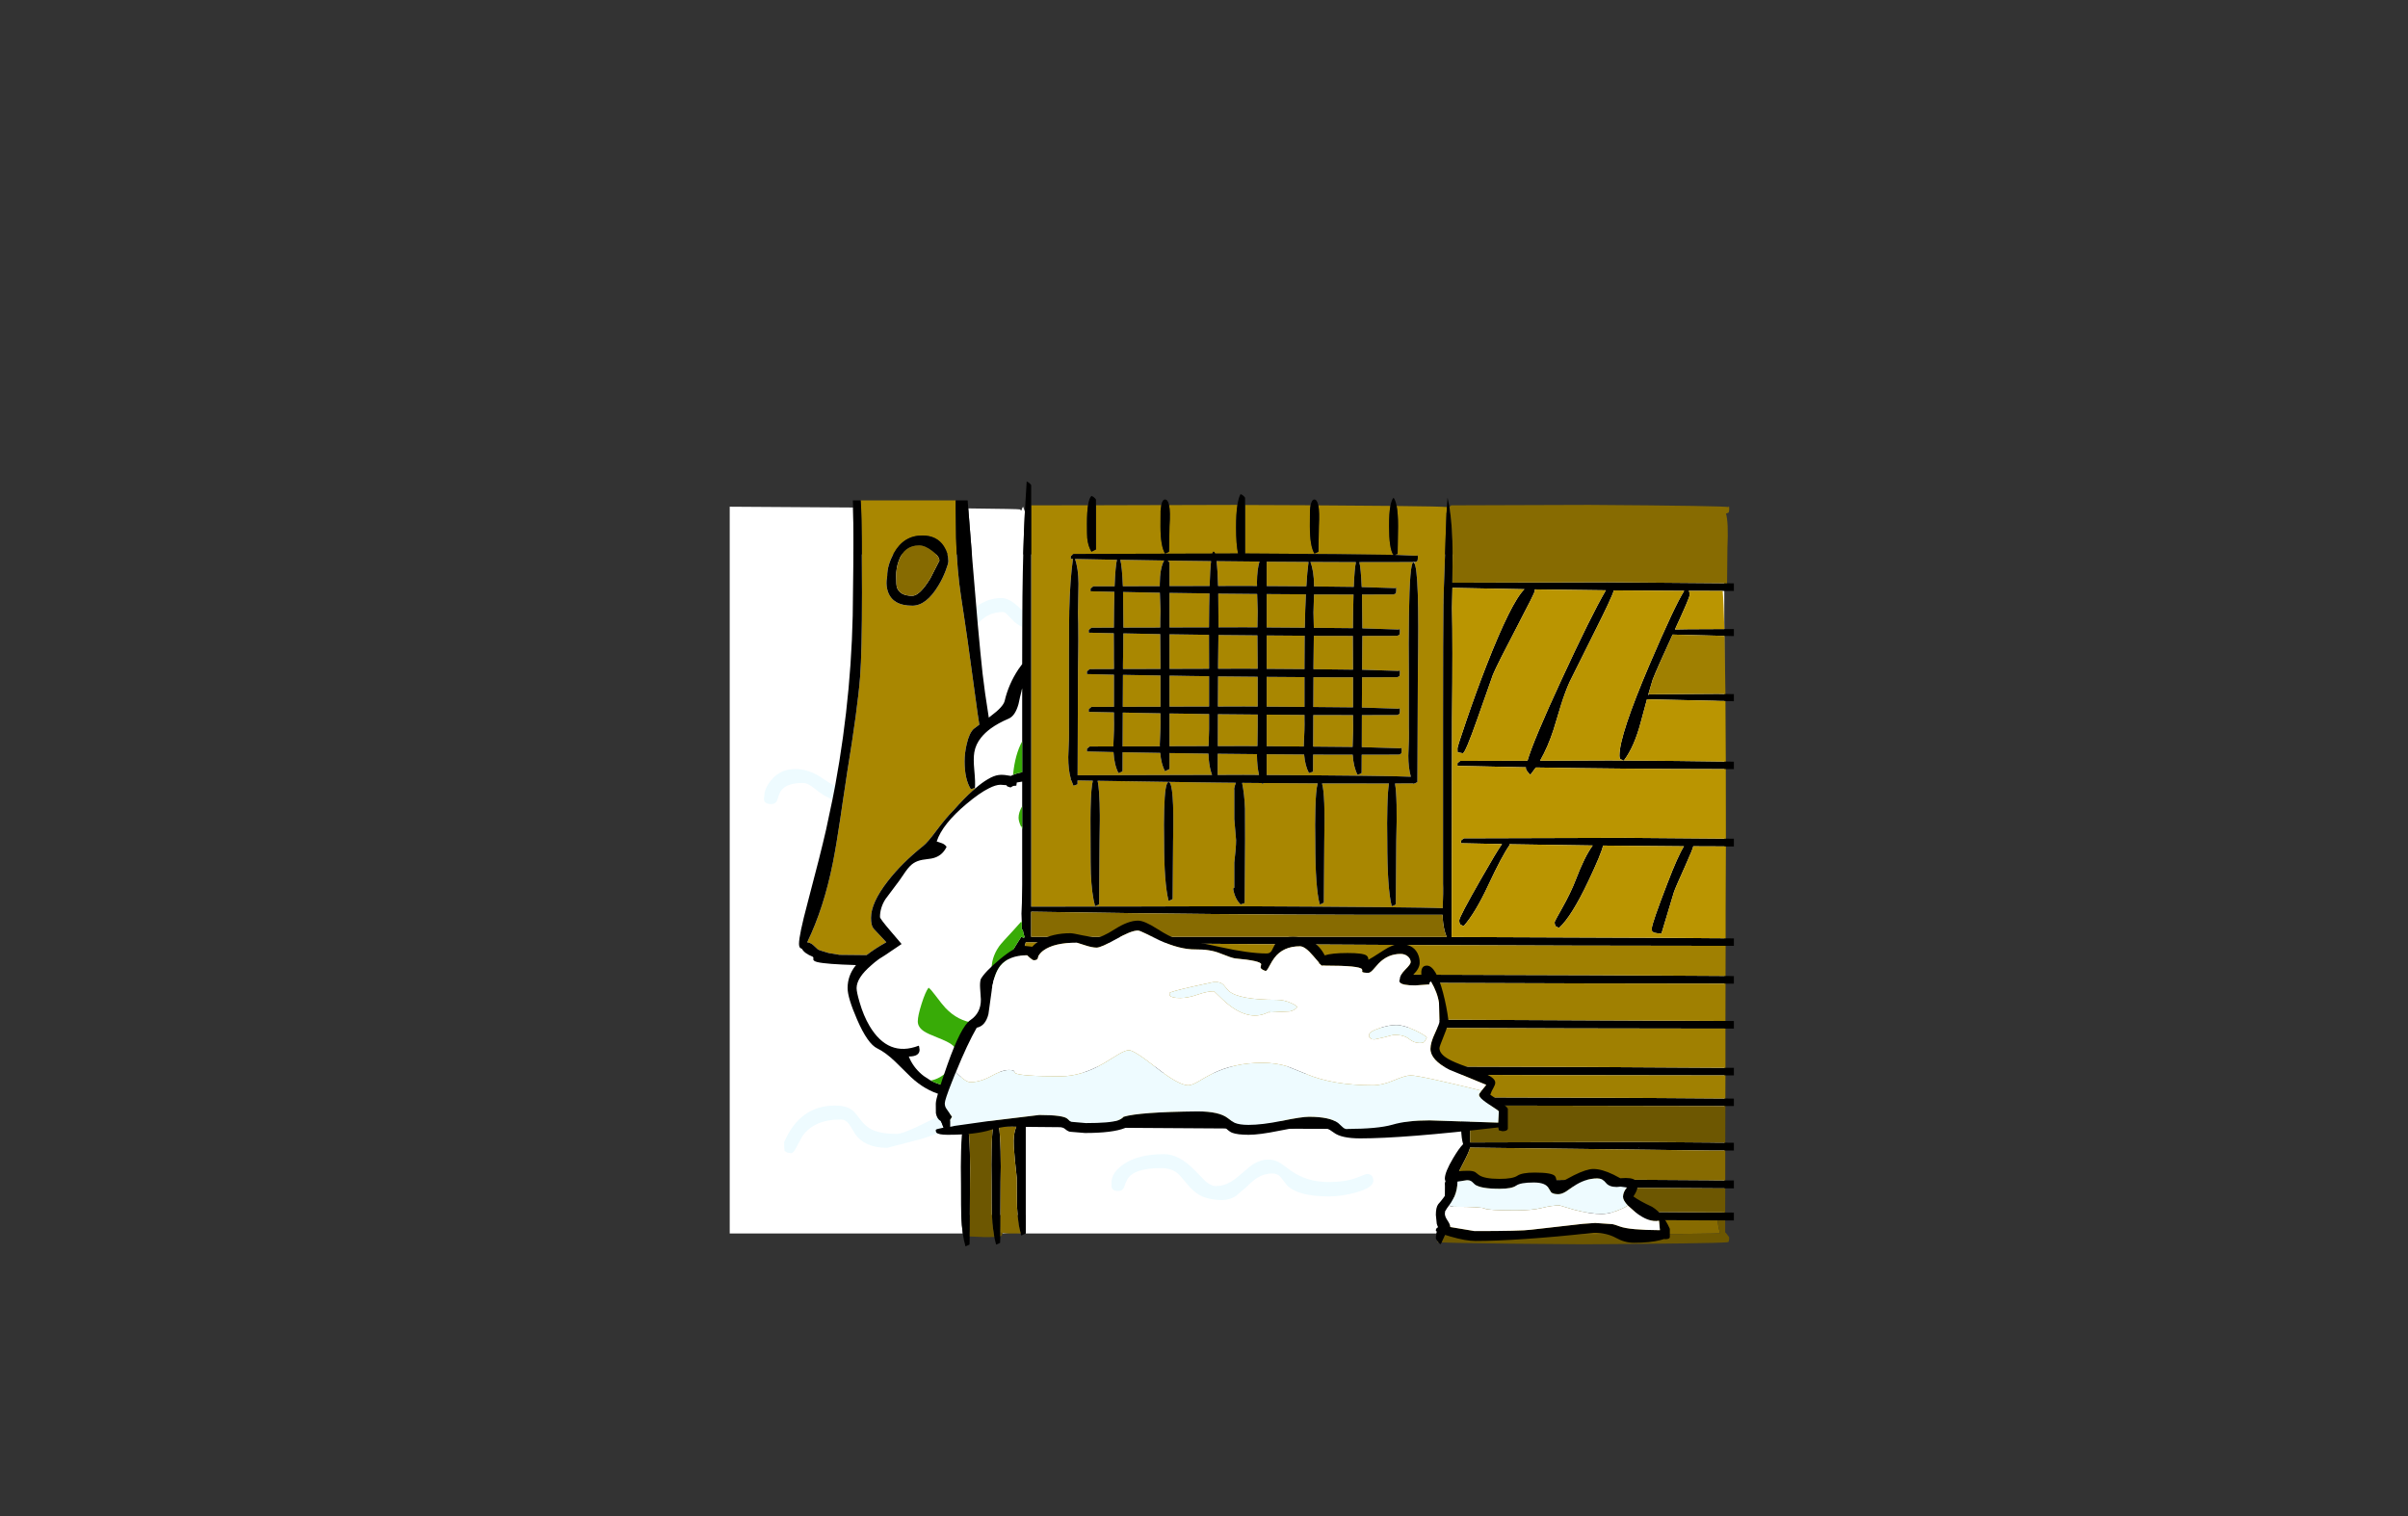 <?xml version="1.0" encoding="UTF-8" standalone="no"?>
<svg xmlns:xlink="http://www.w3.org/1999/xlink" height="842.55px" width="1337.95px" xmlns="http://www.w3.org/2000/svg">
  <rect width="100%" height="100%" fill="#333333" stroke="none"/>
  <g transform="matrix(1, 0, 0, 1, 407.45, 285.05)">
    <use height="4.5" transform="matrix(5.487, 0.0, 0.0, 81.567, 3.288, 23.017)" width="99.75" xlink:href="#shape0"/>
    <use height="425.0" transform="matrix(1.0, 0.0, 0.0, 1.0, -2.0, -17.5)" width="557.95" xlink:href="#shape1"/>
  </g>
  <defs>
    <g id="shape0" transform="matrix(1, 0, 0, 1, 49.85, -2.5)">
      <path d="M49.9 7.0 L-49.85 7.0 -49.85 2.5 49.9 2.5 49.9 7.0" fill="#ffffff" fill-rule="evenodd" stroke="none"/>
    </g>
    <g id="shape1" transform="matrix(1, 0, 0, 1, 2.0, 17.5)">
      <path d="M66.55 -3.05 Q66.95 12.7 66.5 43.6 66.5 97.6 56.6 151.45 L55.65 151.1 Q53.4 150.15 49.65 147.5 42.15 142.25 34.5 142.25 26.05 142.25 21.0 148.5 17.25 153.15 17.25 157.1 16.0 161.75 21.0 161.75 23.35 161.75 24.25 159.9 L25.65 155.9 Q28.0 150.0 38.75 150.0 40.75 150.0 43.25 151.7 L48.15 155.4 Q51.45 157.8 55.1 159.15 L51.5 176.15 Q48.5 189.35 41.2 216.9 36.5 234.55 36.5 239.35 36.5 241.05 37.2 241.7 L38.15 242.2 Q39.5 244.7 44.0 246.5 44.65 246.75 44.45 247.9 44.3 248.95 46.75 249.55 51.45 250.7 68.2 251.2 L67.8 251.65 Q63.5 257.15 63.5 264.0 63.5 269.3 68.75 281.4 74.65 295.0 80.0 297.5 84.55 299.7 89.8 304.7 L98.9 313.65 Q106.6 320.75 115.4 323.2 114.5 325.6 114.5 326.35 114.5 327.45 114.8 328.1 114.5 328.75 114.5 329.5 114.5 331.95 115.0 334.9 111.6 336.35 106.05 339.15 94.35 345.0 90.75 345.0 81.85 345.0 76.85 342.55 73.45 340.85 70.65 337.15 67.45 332.8 65.95 331.7 62.6 329.25 56.5 329.25 37.0 329.25 28.25 349.6 28.25 353.0 28.5 354.5 L29.95 355.4 32.0 355.75 Q33.4 355.75 34.85 352.8 L38.3 346.4 Q44.75 337.0 59.75 337.0 62.35 337.0 64.2 339.45 65.3 340.95 67.6 344.9 73.0 352.75 85.5 352.75 L104.75 347.75 Q112.85 345.2 117.5 342.9 L118.0 343.5 Q119.0 343.25 120.25 342.5 L120.35 341.3 121.4 340.6 127.75 340.65 Q126.8 344.35 126.55 354.5 126.3 362.7 126.5 372.85 126.5 386.8 126.65 390.55 126.9 396.0 127.5 400.35 L-2.0 400.35 -2.0 -3.5 66.55 -3.05 M159.65 400.25 L159.65 400.35 157.1 400.35 159.65 400.25 M162.35 400.35 L162.5 400.25 162.5 341.1 Q285.7 342.45 404.4 342.25 404.55 347.65 405.5 350.7 403.2 353.0 399.95 358.5 395.35 366.25 395.35 369.85 395.35 370.55 395.7 371.35 L395.6 371.8 395.35 372.0 395.35 373.5 395.4 373.5 395.35 380.25 Q395.35 385.0 395.95 388.0 393.65 390.05 391.9 395.8 L390.7 400.35 162.35 400.35 M162.0 -0.8 Q160.95 19.8 160.65 45.95 L160.6 54.2 158.95 52.65 Q153.45 47.25 149.0 47.25 141.4 47.25 135.0 52.1 133.0 29.3 130.55 -2.55 158.85 -2.25 159.25 -2.0 L160.05 -1.3 160.15 -1.7 Q160.5 -2.85 161.0 -3.5 L162.0 -0.8 M160.55 63.3 L160.5 83.9 160.5 83.95 159.3 85.6 158.4 86.85 Q152.9 95.15 150.75 104.5 149.85 107.8 143.1 112.8 L141.95 113.7 Q139.55 98.6 138.5 89.25 137.3 78.35 135.8 61.6 141.35 55.0 149.75 55.0 150.95 55.0 152.5 56.7 L156.05 60.4 Q158.0 62.15 160.55 63.3 M134.25 152.75 Q134.55 149.8 133.9 142.9 133.3 136.5 133.9 133.0 134.65 128.5 137.75 124.7 139.85 122.1 142.95 119.8 147.05 116.8 153.0 114.25 156.6 112.75 158.45 106.2 159.35 101.9 160.2 98.65 L160.5 98.75 160.25 98.35 160.5 97.4 160.5 98.75 160.5 110.5 160.5 126.85 Q156.55 134.15 155.45 145.2 L155.45 145.5 154.25 146.1 151.0 145.6 150.5 145.55 149.45 145.5 149.35 145.5 149.15 145.5 148.9 145.5 148.6 145.5 148.5 145.5 147.35 145.6 Q144.7 145.95 141.3 148.0 138.2 149.8 134.5 153.0 L134.25 152.75 M346.0 369.5 Q339.85 371.75 330.85 371.75 318.65 371.75 309.9 365.5 L303.95 361.2 Q300.7 359.25 297.35 359.25 293.25 359.25 289.35 361.55 287.1 362.9 282.9 366.65 278.75 370.3 276.3 371.7 272.35 374.0 268.1 374.0 265.45 374.0 262.3 371.25 L256.3 365.15 Q247.65 356.25 239.35 356.25 224.85 356.25 216.65 362.0 210.1 366.6 210.1 372.1 L210.15 374.6 Q210.8 376.75 213.85 376.75 216.2 376.75 217.1 374.75 217.95 371.95 218.85 370.4 222.35 364.0 237.85 364.0 243.1 364.0 246.65 366.75 248.15 367.95 252.2 372.9 255.65 377.1 259.05 379.0 264.1 381.75 271.85 381.75 275.8 381.75 279.35 379.45 L285.2 374.4 Q288.9 370.75 291.3 369.3 295.15 367.0 299.6 367.0 302.35 367.0 304.1 369.0 L307.5 373.4 Q313.55 379.75 330.85 379.75 338.15 379.75 346.15 377.5 355.6 374.8 355.6 371.1 355.6 367.25 351.85 367.25 L346.0 369.5 M109.65 315.35 L105.9 312.9 104.7 311.95 Q99.75 307.7 97.5 302.0 103.5 302.0 103.5 298.25 L103.25 296.45 103.0 296.0 Q86.1 302.5 75.7 285.05 72.3 279.3 70.15 271.8 68.5 266.2 68.5 264.0 68.5 258.35 76.55 251.4 78.5 249.6 81.0 247.8 L84.25 245.75 93.5 239.5 87.5 232.45 Q81.5 225.45 81.5 224.5 81.5 219.35 84.5 214.6 L92.25 204.25 95.75 199.15 Q98.15 195.8 100.25 194.5 102.2 193.25 105.1 192.7 L110.05 192.0 Q115.9 190.95 118.5 185.5 117.65 184.2 116.05 183.55 L113.0 182.5 Q116.2 172.85 129.55 161.65 136.85 155.5 142.05 152.95 145.75 151.05 148.35 151.0 L148.5 151.0 151.75 151.25 152.2 151.9 154.0 152.5 155.55 151.65 157.25 151.5 157.5 149.75 160.5 149.25 160.5 162.9 Q158.5 166.35 158.5 169.35 158.5 171.25 159.85 174.25 L160.5 175.65 160.5 174.1 160.5 206.5 160.35 216.6 160.1 222.6 Q160.1 224.7 160.25 226.65 L159.85 227.15 157.0 230.35 156.1 231.35 Q148.95 239.0 147.7 240.75 L146.45 242.7 Q144.65 245.85 143.95 249.15 143.5 251.2 143.5 253.35 143.5 255.55 145.9 260.0 140.45 270.2 133.95 283.35 124.8 282.3 117.9 275.05 115.95 272.95 112.55 268.4 109.85 264.75 108.5 263.75 106.75 265.95 104.6 272.75 102.5 279.4 102.5 282.5 102.5 285.7 105.95 288.0 107.95 289.35 113.5 291.5 118.95 293.65 121.05 295.15 124.5 297.6 124.5 301.0 124.5 303.0 123.2 305.3 121.9 307.55 119.3 310.05 114.6 314.55 109.65 315.35 M153.65 400.35 L149.5 400.35 149.5 400.05 153.65 400.35" fill="#ffffff" fill-rule="evenodd" stroke="none"/>
      <path d="M56.6 151.45 L55.1 159.15 Q51.45 157.8 48.15 155.4 L43.25 151.7 Q40.75 150.0 38.75 150.0 28.0 150.0 25.65 155.9 L24.25 159.9 Q23.35 161.75 21.0 161.75 16.0 161.75 17.25 157.1 17.25 153.15 21.0 148.5 26.05 142.25 34.5 142.25 42.15 142.25 49.65 147.5 53.4 150.15 55.65 151.1 L56.6 151.45 M115.0 334.9 L115.4 337.0 Q116.3 341.15 117.5 342.9 112.85 345.2 104.75 347.75 L85.5 352.75 Q73.0 352.75 67.6 344.9 65.3 340.95 64.2 339.45 62.35 337.0 59.75 337.0 44.75 337.0 38.3 346.4 L34.85 352.8 Q33.4 355.75 32.0 355.75 L29.95 355.4 28.5 354.5 Q28.25 353.0 28.25 349.6 37.0 329.25 56.5 329.25 62.6 329.25 65.95 331.7 67.45 332.8 70.65 337.15 73.45 340.85 76.85 342.55 81.85 345.0 90.75 345.0 94.35 345.0 106.05 339.15 111.6 336.35 115.0 334.9 M120.35 341.3 L120.4 340.55 121.4 340.6 120.35 341.3 M160.6 54.2 L160.55 63.3 Q158.0 62.15 156.05 60.4 L152.5 56.7 Q150.95 55.0 149.75 55.0 141.35 55.0 135.8 61.6 L135.0 52.1 Q141.4 47.25 149.0 47.25 153.45 47.25 158.95 52.65 L160.6 54.2 M346.0 369.5 L351.85 367.25 Q355.6 367.25 355.6 371.1 355.6 374.8 346.15 377.5 338.15 379.75 330.85 379.75 313.55 379.75 307.5 373.4 L304.1 369.0 Q302.35 367.0 299.6 367.0 295.15 367.0 291.3 369.3 288.9 370.75 285.2 374.4 L279.35 379.45 Q275.8 381.75 271.85 381.75 264.1 381.75 259.05 379.0 255.65 377.1 252.2 372.9 248.15 367.95 246.65 366.75 243.1 364.0 237.85 364.0 222.35 364.0 218.85 370.4 217.95 371.95 217.1 374.75 216.2 376.75 213.85 376.75 210.8 376.75 210.15 374.6 L210.1 372.1 Q210.1 366.6 216.65 362.0 224.85 356.25 239.35 356.25 247.65 356.25 256.3 365.15 L262.3 371.25 Q265.45 374.0 268.1 374.0 272.35 374.0 276.3 371.7 278.75 370.3 282.9 366.65 287.1 362.9 289.35 361.55 293.25 359.25 297.35 359.25 300.7 359.25 303.95 361.2 L309.9 365.5 Q318.65 371.75 330.85 371.75 339.85 371.75 346.0 369.5" fill="#eefbff" fill-rule="evenodd" stroke="none"/>
      <path d="M396.5 -3.3 L396.3 0.05 395.85 0.25 396.25 0.3 396.15 2.8 394.65 45.8 394.65 46.65 394.65 47.05 394.6 47.85 394.6 48.7 394.6 49.15 394.6 50.0 394.55 50.9 394.55 51.35 394.55 51.8 Q394.35 65.7 394.35 113.75 L394.35 206.0 Q394.55 210.5 394.15 219.6 381.8 218.95 279.85 218.5 L224.3 218.65 218.3 218.65 165.65 218.75 165.5 218.75 165.5 -4.25 197.1 -4.3 Q196.5 -0.5 196.5 6.0 196.5 12.25 196.65 13.9 197.1 18.4 199.0 21.5 L201.5 20.25 201.5 -4.3 237.8 -4.4 237.4 -1.25 237.35 7.35 Q237.35 18.25 239.85 22.5 240.85 22.25 242.1 21.5 L242.35 7.25 Q242.9 -0.75 242.1 -4.4 L280.1 -4.5 Q279.35 0.3 279.35 8.0 279.35 17.45 280.45 22.5 L267.7 22.55 Q267.3 21.5 266.85 21.5 266.45 21.5 266.15 22.55 L189.0 22.75 187.5 24.0 187.5 25.5 188.7 25.55 Q187.05 37.45 186.65 54.55 L186.65 55.45 186.55 63.55 186.55 70.5 186.5 76.0 186.5 87.25 186.5 119.5 Q186.65 124.25 186.1 135.6 186.1 142.7 187.5 147.6 L187.5 148.5 187.8 148.5 188.85 151.2 189.0 151.5 189.15 151.5 191.25 150.75 191.25 148.6 199.75 148.75 Q198.8 152.6 198.55 163.25 L198.5 165.1 198.45 170.3 198.5 182.35 Q198.5 196.4 198.65 200.4 199.15 211.7 201.0 218.5 L203.25 217.5 203.5 182.25 203.65 171.05 203.65 167.8 Q203.55 153.5 202.4 148.8 L257.7 149.65 269.35 149.8 279.25 149.9 Q278.6 151.35 278.25 153.35 L278.35 153.5 278.35 170.05 279.35 181.75 Q279.35 186.05 278.35 194.25 L278.35 208.25 277.7 208.65 Q278.6 214.3 281.85 217.5 L284.1 216.75 284.35 181.85 284.3 164.25 Q284.0 156.2 282.7 149.95 L293.65 150.05 293.85 150.5 294.95 150.05 324.7 150.25 Q323.65 153.75 323.4 164.5 323.15 172.7 323.35 182.85 323.35 208.4 325.85 217.5 326.85 217.25 328.1 216.5 L328.35 182.75 Q328.95 156.15 327.1 150.25 L364.3 150.3 Q363.6 154.45 363.4 163.25 363.15 171.85 363.35 182.35 363.35 208.95 365.85 218.5 366.85 218.25 368.1 217.5 L368.35 182.25 Q369.05 158.1 367.65 150.3 L377.75 150.25 377.85 150.5 Q378.85 150.25 380.1 149.5 L380.35 88.75 Q381.3 31.4 378.3 27.75 L378.85 27.25 379.9 26.8 Q380.35 26.45 380.35 24.85 380.35 23.3 380.1 23.35 L379.85 23.75 367.7 23.25 369.1 22.75 369.35 7.35 Q369.35 0.2 368.55 -3.9 393.55 -3.65 396.5 -3.3 M123.55 -7.0 L123.55 -2.6 123.75 13.6 Q124.3 32.05 126.5 46.25 L128.4 58.8 130.2 71.1 135.75 111.5 136.7 117.6 133.5 120.0 Q131.05 122.35 129.65 128.5 128.5 133.4 128.5 138.0 128.5 147.95 132.0 153.5 L134.25 152.75 134.5 153.0 132.8 154.45 Q127.75 159.05 122.75 164.75 118.2 169.3 112.75 176.6 108.05 182.95 105.5 185.0 93.7 194.4 85.8 204.6 76.5 216.55 76.5 225.0 76.5 229.25 77.9 230.9 L85.0 238.5 Q78.5 242.15 74.05 245.65 L59.0 245.5 53.0 244.5 Q47.6 242.95 47.0 242.5 L44.2 239.9 Q42.7 238.7 41.05 238.55 50.3 219.55 55.35 194.2 57.25 184.6 59.5 169.45 L60.8 160.55 62.0 152.65 63.25 144.25 Q69.15 108.15 70.45 91.0 71.5 77.5 71.5 44.1 71.5 8.2 71.0 -3.05 L70.9 -4.9 70.75 -7.0 123.55 -7.0 M284.35 -4.45 L320.75 -4.3 Q320.5 -3.0 320.4 -1.25 L320.35 7.35 Q320.35 18.25 322.85 22.5 323.85 22.25 325.1 21.5 L325.35 7.25 Q325.75 -0.6 325.05 -4.25 L365.1 -3.95 Q364.35 0.1 364.35 7.25 364.35 19.6 366.7 23.25 344.35 22.8 284.35 22.5 L284.35 -4.45 M377.85 27.25 L377.85 27.5 Q375.8 27.5 375.4 57.0 375.15 71.95 375.35 88.85 L375.35 119.25 Q375.55 124.45 375.05 134.95 375.05 141.5 376.45 146.55 364.75 145.95 296.35 145.6 L296.35 134.05 317.15 134.2 Q317.7 140.55 319.85 144.5 L322.1 143.75 322.15 134.25 344.15 134.3 Q344.6 141.2 346.85 145.5 347.85 145.25 349.1 144.5 L349.15 134.3 369.85 134.25 370.9 133.8 Q371.35 133.45 371.35 131.85 371.35 130.3 371.1 130.35 L370.85 130.75 349.2 130.1 349.25 112.3 368.85 112.25 Q369.25 112.0 369.9 111.8 370.35 111.45 370.35 109.85 370.35 108.3 370.1 108.35 L369.85 108.75 349.25 108.1 349.35 91.3 368.85 91.25 Q369.25 91.0 369.9 90.8 370.35 90.45 370.35 88.85 370.35 87.3 370.1 87.35 L369.85 87.75 349.35 87.1 349.35 85.25 349.5 68.3 368.85 68.25 Q369.25 68.0 369.9 67.8 370.35 67.45 370.35 65.85 370.35 64.3 370.1 64.35 L369.85 64.75 349.5 64.1 349.3 45.3 366.85 45.25 367.9 44.8 Q368.35 44.45 368.35 42.85 368.35 41.3 368.1 41.35 L367.85 41.75 349.15 41.15 Q348.7 30.75 347.85 27.3 L377.85 27.25 M344.35 91.3 L344.35 108.0 322.25 107.8 322.35 91.25 344.35 91.3 M344.35 112.3 L344.35 115.0 Q344.55 119.85 344.1 130.0 L322.15 129.8 322.25 112.25 344.35 112.3 M344.4 54.25 L344.3 64.0 322.55 63.8 322.35 55.25 322.65 45.25 344.6 45.3 344.4 54.25 M344.35 85.35 L344.35 87.05 322.35 86.8 322.35 84.85 322.55 68.25 344.25 68.3 344.35 85.35 M345.95 27.3 Q345.15 30.75 344.75 41.05 L322.65 40.8 322.65 40.15 Q322.6 32.1 320.65 27.2 L345.95 27.3 M291.0 134.0 L290.95 134.6 Q291.0 140.95 292.1 145.55 L283.35 145.5 270.85 145.55 269.1 145.55 269.15 133.8 271.1 133.8 291.0 134.0 M291.35 112.0 L291.35 118.5 291.2 129.55 283.85 129.5 269.2 129.55 269.25 111.8 291.35 112.0 M317.35 112.2 L317.35 114.75 Q317.5 119.15 316.95 129.7 L316.95 129.75 296.35 129.6 296.35 112.05 317.35 112.2 M241.85 149.5 Q239.8 149.5 239.4 164.75 239.15 172.6 239.35 182.35 239.35 205.8 241.85 215.5 242.85 215.25 244.1 214.5 L244.35 182.25 Q245.1 149.5 241.85 149.5 M242.35 129.6 L242.35 111.4 257.65 111.6 262.75 111.7 264.35 111.7 264.35 115.5 Q264.45 119.25 264.15 127.15 L264.05 129.55 258.95 129.55 242.35 129.6 M237.35 111.3 L237.35 113.75 Q237.5 118.15 236.95 128.7 L237.0 129.65 216.3 129.7 216.4 110.9 237.35 111.3 M216.5 89.95 L237.35 90.3 237.35 107.65 216.4 107.7 216.5 89.95 M216.55 80.75 L216.65 75.5 216.7 66.9 237.2 67.3 237.3 79.55 237.35 84.5 237.35 86.05 237.35 86.65 216.5 86.7 216.5 84.25 216.55 80.75 M216.55 43.9 L237.0 44.3 237.35 54.5 Q237.2 58.25 237.2 63.65 L216.75 63.7 216.55 43.9 M213.15 26.0 Q212.3 29.4 211.85 40.75 L200.0 40.75 198.5 42.0 198.5 43.5 211.75 43.8 211.55 53.25 211.45 63.7 199.0 63.75 197.5 65.0 197.5 66.5 211.4 66.8 211.45 76.2 211.45 80.85 211.5 84.35 211.5 86.7 198.0 86.75 196.5 88.0 196.5 89.5 211.5 89.85 211.5 107.7 199.0 107.75 197.5 109.0 197.5 110.5 211.5 110.8 211.5 114.0 Q211.7 119.05 211.15 129.7 L198.0 129.75 196.5 131.0 196.5 132.5 211.25 132.85 Q211.65 140.0 214.0 144.5 215.0 144.25 216.25 143.5 L216.3 132.95 237.2 133.3 Q237.75 139.6 239.85 143.5 L242.35 142.25 242.35 133.4 263.85 133.7 264.0 133.7 264.0 133.95 Q264.2 139.6 265.4 143.75 L266.0 145.55 264.0 145.55 191.3 145.75 191.5 87.35 191.65 76.7 191.7 70.95 191.65 61.35 191.5 55.5 191.55 53.25 191.8 39.3 Q191.75 30.85 189.85 25.55 L213.15 26.0 M216.45 40.7 Q216.0 29.45 215.0 26.0 L239.35 26.4 Q237.0 30.75 236.95 39.4 L236.95 40.65 216.45 40.7 M269.35 90.8 L291.35 91.0 291.35 107.55 283.85 107.5 269.25 107.55 269.35 90.8 M296.35 91.05 L317.35 91.2 317.35 107.75 296.35 107.6 296.35 91.05 M317.35 84.75 L317.35 86.75 296.35 86.6 296.35 68.05 317.45 68.2 317.35 84.75 M291.2 63.55 L283.85 63.5 269.6 63.55 269.45 44.8 291.05 45.0 291.35 54.75 291.2 63.55 M269.35 86.55 L269.35 84.25 269.55 67.8 291.2 68.0 291.35 86.55 283.35 86.5 269.35 86.55 M264.35 84.35 L264.35 86.55 248.8 86.6 242.35 86.6 242.35 67.4 264.3 67.7 264.35 84.35 M244.2 90.4 L252.95 90.55 264.35 90.7 264.35 107.55 263.3 107.55 258.3 107.55 242.35 107.6 242.35 90.4 244.2 90.4 M264.4 51.75 L264.3 63.55 242.35 63.6 242.35 44.4 264.55 44.7 264.4 51.75 M265.45 26.75 Q264.9 31.5 264.65 40.55 L242.35 40.6 242.35 27.5 241.4 26.45 265.45 26.75 M296.35 45.05 L318.15 45.2 Q317.7 53.3 317.55 63.75 L296.35 63.6 296.35 45.05 M290.95 38.5 L291.0 40.55 283.35 40.5 269.35 40.55 Q269.1 31.5 268.5 26.75 L292.35 27.0 Q291.0 31.45 290.95 38.5 M296.35 40.6 L296.35 27.05 319.6 27.2 Q318.85 32.6 318.4 40.75 L296.35 40.6 M117.0 18.5 Q113.15 12.5 105.0 12.5 94.7 12.5 89.25 22.25 85.5 28.95 85.5 35.0 L85.15 37.6 Q84.95 40.65 85.75 43.25 88.25 51.5 99.5 51.5 107.25 51.5 114.0 40.25 116.4 36.3 118.05 31.9 119.5 28.1 119.5 26.75 119.5 22.4 117.0 18.5" fill="#a98701" fill-rule="evenodd" stroke="none"/>
      <path d="M66.55 -3.05 L66.5 -4.75 66.4 -7.0 70.75 -7.0 70.9 -4.9 71.0 -3.05 Q71.5 8.2 71.5 44.1 71.5 77.5 70.45 91.0 69.15 108.15 63.25 144.25 L62.0 152.65 60.8 160.55 59.5 169.45 Q57.25 184.6 55.35 194.2 50.3 219.55 41.05 238.55 42.7 238.7 44.2 239.9 L47.0 242.5 Q47.6 242.95 53.0 244.5 L59.0 245.5 74.05 245.65 Q78.5 242.15 85.0 238.5 L77.9 230.9 Q76.5 229.25 76.5 225.0 76.5 216.55 85.8 204.6 93.7 194.4 105.5 185.0 108.05 182.95 112.75 176.6 118.2 169.3 122.75 164.75 127.75 159.05 132.8 154.45 L134.5 153.0 Q138.2 149.8 141.3 148.0 144.7 145.95 147.35 145.6 L148.5 145.5 148.6 145.5 148.9 145.5 149.15 145.5 149.35 145.5 149.45 145.5 150.5 145.55 151.0 145.6 154.25 146.1 155.45 145.5 156.0 145.25 Q158.05 144.45 160.5 144.05 L160.5 126.85 160.5 110.5 160.5 98.75 160.5 97.4 160.25 98.35 160.2 98.65 Q159.35 101.9 158.45 106.2 156.6 112.75 153.0 114.25 147.05 116.8 142.95 119.8 139.85 122.1 137.75 124.7 134.65 128.5 133.9 133.0 133.3 136.5 133.9 142.9 134.55 149.8 134.25 152.75 L132.0 153.5 Q128.5 147.95 128.5 138.0 128.5 133.4 129.65 128.5 131.05 122.35 133.5 120.0 L136.7 117.6 135.75 111.5 130.2 71.1 128.4 58.8 126.5 46.25 Q124.3 32.05 123.75 13.6 L123.55 -2.6 123.55 -7.0 130.2 -7.0 130.5 -3.05 130.55 -2.55 Q133.0 29.3 135.0 52.1 L135.8 61.6 Q137.3 78.35 138.5 89.25 139.55 98.6 141.95 113.7 L143.1 112.8 Q149.85 107.8 150.75 104.5 152.9 95.15 158.4 86.85 L159.3 85.6 160.5 83.95 160.5 83.9 160.55 63.3 160.6 54.2 160.65 45.95 Q160.95 19.8 162.0 -0.8 L163.0 -17.5 Q164.6 -16.85 165.5 -15.5 L165.5 -4.25 165.5 218.75 165.65 218.75 218.3 218.65 224.3 218.65 279.85 218.5 Q381.8 218.95 394.15 219.6 394.55 210.5 394.35 206.0 L394.35 113.75 Q394.35 65.7 394.55 51.8 L394.55 51.35 394.55 50.9 394.6 50.0 394.6 49.15 394.6 48.7 394.6 47.85 394.65 47.05 394.65 46.65 394.65 45.8 396.15 2.8 396.25 0.3 396.3 0.05 396.5 -3.3 396.6 -5.1 396.8 -7.95 396.85 -8.5 397.9 -3.4 398.2 -1.45 Q399.6 8.35 399.65 21.9 L399.55 38.75 485.85 38.5 547.9 39.0 551.95 39.05 552.15 39.05 555.95 39.1 555.95 43.3 551.95 43.3 549.7 43.3 548.1 43.3 530.85 43.25 530.8 43.25 530.85 43.3 Q531.35 43.85 531.35 45.6 531.35 47.05 523.25 64.6 L523.2 64.7 523.25 64.7 Q525.95 64.55 547.15 64.5 L550.65 64.5 551.95 64.5 555.35 64.5 555.95 64.5 555.95 68.4 551.95 68.3 550.75 68.3 550.55 68.3 549.65 68.25 547.6 68.2 545.6 68.15 525.45 67.65 521.9 67.55 Q513.35 86.15 510.85 92.5 L508.45 100.6 508.25 101.25 508.7 100.9 508.85 100.75 546.35 100.5 546.6 100.5 547.1 100.5 547.15 100.5 549.75 100.55 551.25 100.6 551.25 100.55 551.95 100.55 552.85 100.6 555.95 100.65 555.95 104.6 553.95 104.55 553.9 104.55 551.95 104.55 551.25 104.5 549.7 104.45 549.55 104.45 548.55 104.45 546.6 104.4 545.55 104.35 511.3 103.6 510.6 103.6 507.65 103.5 504.3 115.9 Q500.6 130.0 494.85 137.5 L493.05 136.9 Q492.35 136.4 492.35 134.75 492.35 123.45 509.0 84.4 523.2 51.2 528.35 43.25 L489.25 43.0 Q488.2 46.8 478.8 65.5 L464.6 94.0 Q462.1 99.6 459.7 107.3 L455.8 120.2 Q452.65 130.0 448.25 137.65 L486.85 137.5 494.85 137.55 Q527.7 137.75 546.35 138.05 L551.45 138.1 551.95 138.1 555.95 138.2 555.95 142.3 551.95 142.3 551.45 142.3 546.35 142.3 Q497.3 142.25 445.9 141.4 L442.85 145.5 Q440.35 142.95 440.35 142.0 L440.35 141.95 440.4 141.3 440.35 141.3 402.35 140.5 402.35 139.0 403.85 137.75 441.25 137.65 Q444.5 126.5 460.05 92.85 476.7 56.8 484.8 42.95 L445.35 42.45 445.35 43.05 445.35 43.25 Q445.35 44.25 435.6 62.85 424.65 83.75 422.1 89.75 L413.5 114.15 Q406.7 133.5 405.35 133.5 L402.6 133.0 Q402.35 133.25 402.35 130.75 402.35 129.85 407.1 115.95 412.6 99.75 418.35 85.0 432.2 49.55 439.55 42.35 L399.55 41.6 399.35 52.75 Q399.75 73.0 399.35 113.85 L399.15 231.65 399.1 235.6 514.95 236.05 515.0 236.05 546.35 236.3 548.2 236.3 551.35 236.35 551.95 236.35 555.95 236.4 555.95 240.5 551.95 240.5 551.35 240.5 548.95 240.5 546.35 240.5 Q387.75 240.4 227.75 239.1 L222.45 239.05 162.5 238.55 Q161.95 242.1 149.75 267.65 L145.15 277.2 142.4 282.9 Q131.25 305.6 123.55 318.95 L120.4 324.25 120.25 324.5 344.35 324.5 Q495.05 324.85 546.35 325.3 L549.35 325.3 551.2 325.35 551.95 325.35 555.95 325.4 555.95 329.5 551.95 329.5 551.2 329.5 549.3 329.5 546.35 329.5 409.35 329.25 409.35 349.75 497.85 349.5 498.3 349.5 498.75 349.5 499.2 349.5 499.65 349.5 500.05 349.5 500.5 349.5 500.9 349.5 501.35 349.5 501.75 349.5 502.15 349.5 502.55 349.5 502.95 349.5 543.15 349.8 546.35 349.85 549.25 349.85 551.15 349.9 551.95 349.9 555.95 349.95 555.95 354.25 551.95 354.25 551.15 354.25 549.25 354.25 546.35 354.25 544.3 354.25 411.55 352.65 409.35 352.6 Q409.0 354.8 404.85 362.6 402.05 367.9 401.0 370.75 L498.35 370.5 498.8 370.5 499.2 370.5 499.65 370.5 500.05 370.5 500.9 370.5 501.3 370.5 501.7 370.5 502.1 370.5 502.5 370.5 503.25 370.5 543.3 370.75 546.25 370.8 549.2 370.8 551.15 370.85 551.95 370.85 555.95 370.85 555.95 375.25 551.95 375.25 551.15 375.25 546.1 375.25 Q474.85 374.95 400.4 373.6 L400.35 380.1 400.25 388.6 497.85 388.35 498.55 388.35 499.2 388.35 499.85 388.35 500.5 388.35 501.7 388.35 545.1 388.65 549.15 388.65 551.1 388.7 551.95 388.7 553.65 388.7 555.95 388.75 555.95 393.1 551.95 393.1 551.1 393.1 546.8 393.1 503.15 392.85 418.1 391.75 417.05 391.75 416.35 391.75 414.75 391.7 409.35 391.6 405.25 391.55 400.0 391.45 399.0 391.95 396.5 398.75 396.4 399.05 395.85 400.35 395.25 401.75 393.85 404.8 393.85 404.85 393.6 405.3 392.85 406.35 392.25 405.75 391.7 405.15 391.75 405.15 391.45 404.8 Q390.35 403.5 390.35 402.85 390.35 401.95 390.7 400.35 L391.9 395.8 Q393.65 390.05 395.95 388.0 395.35 385.0 395.35 380.25 L395.4 373.5 395.35 373.5 395.35 372.0 395.6 371.8 395.7 371.35 Q395.35 370.55 395.35 369.85 395.35 366.25 399.95 358.5 403.2 353.0 405.5 350.7 404.55 347.65 404.4 342.25 285.7 342.45 162.5 341.1 L162.5 400.25 162.35 400.35 160.0 401.5 159.65 400.35 159.65 400.25 Q159.05 398.1 158.6 395.5 157.9 391.2 157.65 385.65 157.5 382.15 157.5 369.5 156.2 358.1 155.85 352.05 155.45 345.0 157.25 341.05 L147.55 340.9 Q148.3 345.1 148.5 354.55 148.7 363.05 148.5 371.75 L148.4 396.25 148.35 399.8 148.35 402.0 148.25 405.2 148.25 405.5 Q147.0 406.25 146.0 406.5 L145.0 402.3 144.95 402.0 144.7 400.35 144.3 397.5 144.1 395.65 144.0 394.9 144.0 394.85 143.95 394.25 143.75 390.75 143.7 390.4 143.65 389.55 Q143.5 385.8 143.5 371.85 143.3 361.7 143.5 353.5 143.7 344.85 144.4 340.85 L130.25 340.7 Q131.2 344.6 131.45 355.5 131.7 364.0 131.5 372.75 L131.4 398.25 131.35 400.35 131.35 402.0 131.25 406.5 129.0 407.5 Q128.1 404.4 127.5 400.35 126.9 396.0 126.65 390.55 126.5 386.8 126.5 372.85 126.3 362.7 126.55 354.5 126.8 344.35 127.75 340.65 L121.4 340.6 120.4 340.55 120.35 341.3 120.25 342.5 Q119.0 343.25 118.0 343.5 L117.5 342.9 Q116.3 341.15 115.4 337.0 L115.0 334.9 Q114.5 331.95 114.5 329.5 114.5 328.75 114.8 328.1 114.5 327.45 114.5 326.35 114.5 325.6 115.4 323.2 106.6 320.75 98.9 313.65 L89.8 304.7 Q84.55 299.7 80.0 297.5 74.65 295.0 68.75 281.4 63.5 269.3 63.5 264.0 63.5 257.15 67.8 251.65 L68.2 251.2 Q51.45 250.7 46.75 249.55 44.3 248.95 44.45 247.9 44.65 246.75 44.0 246.5 39.5 244.7 38.15 242.2 L37.2 241.7 Q36.5 241.05 36.5 239.35 36.5 234.55 41.2 216.9 48.5 189.35 51.5 176.15 L55.1 159.15 56.6 151.45 Q66.5 97.6 66.5 43.6 66.95 12.7 66.55 -3.05 M197.1 -4.3 Q197.7 -8.4 199.0 -9.5 200.6 -8.85 201.5 -7.5 L201.5 -4.3 201.5 20.25 199.0 21.5 Q197.1 18.4 196.65 13.9 196.5 12.25 196.5 6.0 196.5 -0.5 197.1 -4.3 M237.8 -4.4 Q238.4 -7.5 239.85 -7.5 241.45 -7.5 242.1 -4.4 242.9 -0.75 242.35 7.25 L242.1 21.5 Q240.85 22.25 239.85 22.5 237.35 18.25 237.35 7.35 L237.4 -1.25 237.8 -4.4 M280.1 -4.5 Q280.7 -8.55 281.85 -10.5 283.45 -9.85 284.35 -8.5 L284.35 -4.45 284.35 22.5 Q344.35 22.8 366.7 23.25 364.35 19.6 364.35 7.25 364.35 0.1 365.1 -3.95 365.7 -7.3 366.85 -8.5 367.95 -7.1 368.55 -3.9 369.35 0.2 369.35 7.35 L369.1 22.75 367.7 23.25 379.85 23.75 380.1 23.35 Q380.35 23.3 380.35 24.85 380.35 26.45 379.9 26.8 L378.85 27.25 377.85 27.25 347.85 27.3 Q348.7 30.75 349.15 41.15 L367.85 41.75 368.1 41.35 Q368.35 41.3 368.35 42.85 368.35 44.45 367.9 44.8 L366.85 45.25 349.3 45.3 349.5 64.1 369.85 64.75 370.1 64.35 Q370.35 64.3 370.35 65.85 370.35 67.45 369.9 67.8 369.25 68.0 368.85 68.25 L349.5 68.3 349.35 85.25 349.35 87.1 369.85 87.75 370.1 87.35 Q370.35 87.3 370.35 88.85 370.35 90.45 369.9 90.8 369.25 91.0 368.85 91.25 L349.35 91.3 349.25 108.1 369.85 108.75 370.1 108.35 Q370.35 108.3 370.35 109.85 370.35 111.45 369.9 111.8 369.25 112.0 368.85 112.25 L349.25 112.3 349.2 130.1 370.85 130.75 371.1 130.35 Q371.35 130.3 371.35 131.85 371.35 133.45 370.9 133.8 L369.85 134.25 349.15 134.3 349.1 144.5 Q347.85 145.25 346.85 145.5 344.6 141.2 344.15 134.3 L322.15 134.25 322.1 143.75 319.85 144.5 Q317.7 140.55 317.15 134.2 L296.35 134.05 296.35 145.6 Q364.75 145.95 376.45 146.55 375.05 141.5 375.05 134.95 375.55 124.45 375.35 119.25 L375.35 88.85 Q375.15 71.95 375.4 57.0 375.8 27.5 377.85 27.5 378.05 27.5 378.3 27.75 381.3 31.4 380.35 88.75 L380.1 149.5 Q378.85 150.25 377.85 150.5 L377.75 150.25 367.65 150.3 Q369.05 158.1 368.35 182.25 L368.1 217.5 Q366.85 218.25 365.85 218.5 363.35 208.95 363.35 182.35 363.15 171.85 363.4 163.25 363.6 154.45 364.3 150.3 L327.1 150.25 Q328.95 156.15 328.35 182.75 L328.1 216.5 Q326.85 217.25 325.85 217.5 323.35 208.4 323.35 182.85 323.15 172.7 323.4 164.5 323.65 153.75 324.7 150.25 L294.95 150.05 293.85 150.5 293.65 150.05 282.7 149.95 Q284.0 156.2 284.3 164.25 L284.35 181.85 284.1 216.75 281.85 217.5 Q278.6 214.3 277.7 208.65 L278.35 208.25 278.35 194.25 Q279.35 186.05 279.35 181.75 L278.35 170.05 278.35 153.5 278.25 153.35 Q278.6 151.35 279.25 149.9 L269.35 149.8 257.7 149.65 202.4 148.8 Q203.55 153.5 203.65 167.8 L203.65 171.05 203.5 182.25 203.25 217.5 201.0 218.5 Q199.15 211.7 198.65 200.4 198.5 196.4 198.5 182.35 L198.45 170.3 198.5 165.1 198.55 163.25 Q198.8 152.6 199.75 148.75 L191.25 148.6 191.25 150.75 189.15 151.5 189.0 151.5 188.85 151.2 187.8 148.5 187.5 148.5 187.5 147.6 Q186.1 142.7 186.1 135.6 186.65 124.25 186.5 119.5 L186.5 87.25 186.5 76.0 186.55 70.5 186.55 63.55 186.65 55.45 186.65 54.55 Q187.05 37.45 188.7 25.55 L187.5 25.5 187.5 24.0 189.0 22.75 266.15 22.55 Q266.45 21.5 266.85 21.5 267.3 21.5 267.7 22.55 L280.45 22.5 Q279.35 17.45 279.35 8.0 279.35 0.3 280.1 -4.5 M320.75 -4.3 Q321.4 -7.5 322.85 -7.5 324.35 -7.5 325.05 -4.25 325.75 -0.6 325.35 7.25 L325.1 21.5 Q323.85 22.25 322.85 22.5 320.35 18.25 320.35 7.35 L320.4 -1.25 Q320.5 -3.0 320.75 -4.3 M551.5 185.3 L550.55 185.25 550.2 185.25 546.25 185.25 533.35 185.2 533.35 185.25 Q533.35 186.2 528.65 196.7 523.4 208.3 522.6 210.75 L516.15 232.2 515.65 233.75 513.35 233.5 511.3 233.15 510.6 232.25 Q510.45 232.85 510.4 232.15 L510.35 230.75 Q510.35 228.2 518.9 206.0 524.85 190.45 528.2 185.2 L483.25 184.8 Q482.4 189.1 475.1 204.5 465.8 224.15 458.85 230.5 457.4 230.0 457.05 229.7 456.35 229.05 456.35 227.35 456.35 226.85 460.45 219.65 465.35 210.95 468.1 203.75 473.0 190.85 477.5 184.75 L431.35 184.05 431.15 184.05 431.2 184.1 431.35 184.5 Q427.3 190.05 419.45 206.85 412.35 222.1 405.85 229.5 404.4 229.0 404.05 228.7 403.35 228.05 403.35 226.35 403.35 224.5 415.35 203.5 424.2 188.0 427.1 183.95 L404.35 183.5 404.35 182.0 405.85 180.75 495.85 180.5 546.25 180.9 551.5 180.95 551.95 180.95 555.95 181.0 555.95 185.3 552.55 185.3 551.95 185.3 551.5 185.3 M345.95 27.3 L320.65 27.2 Q322.6 32.1 322.65 40.15 L322.65 40.8 344.75 41.05 Q345.15 30.75 345.95 27.3 M344.35 85.35 L344.25 68.3 322.55 68.25 322.35 84.85 322.35 86.8 344.35 87.05 344.35 85.35 M344.4 54.25 L344.6 45.3 322.65 45.25 322.35 55.25 322.55 63.8 344.3 64.0 344.4 54.25 M344.35 112.3 L322.25 112.25 322.15 129.8 344.1 130.0 Q344.55 119.85 344.35 115.0 L344.35 112.3 M344.35 91.3 L322.35 91.25 322.25 107.8 344.35 108.0 344.35 91.3 M395.1 231.65 Q394.2 228.0 394.1 223.25 309.45 223.45 221.25 222.35 L214.95 222.25 165.5 221.55 165.5 235.5 364.85 235.5 396.4 235.6 Q395.6 233.8 395.1 231.65 M551.25 286.5 L549.55 286.5 546.35 286.5 Q384.15 286.4 220.6 285.1 L212.75 285.05 200.65 284.95 149.5 284.5 149.5 283.0 Q152.0 281.75 152.0 281.5 L380.0 281.55 381.55 281.55 395.75 281.55 395.9 281.55 550.5 282.25 551.25 282.25 551.95 282.25 552.5 282.25 552.9 282.25 555.95 282.3 555.95 286.5 551.25 286.5 M551.3 261.5 L549.6 261.5 546.35 261.5 Q399.85 261.4 252.2 260.3 L245.4 260.25 239.15 260.2 234.7 260.15 229.55 260.1 160.5 259.5 160.5 258.0 Q163.0 256.75 163.0 256.5 L369.85 256.5 Q496.45 256.8 546.35 257.2 L546.95 257.2 550.9 257.25 551.3 257.25 551.95 257.25 552.15 257.25 555.95 257.35 555.95 261.5 551.3 261.5 M405.25 329.25 Q263.25 328.8 120.35 327.55 120.95 329.5 120.6 333.3 L120.5 334.25 120.5 337.75 123.65 337.75 145.55 337.7 Q145.75 337.5 146.0 337.5 L146.45 337.7 159.8 337.7 160.0 337.5 160.4 337.7 261.35 337.5 Q391.15 337.95 404.35 338.6 404.4 332.7 405.25 329.25 M551.25 308.3 L551.95 308.3 552.5 308.3 553.05 308.3 555.95 308.3 555.95 312.5 551.95 312.5 551.25 312.5 549.4 312.5 546.35 312.5 Q373.2 312.4 198.6 311.05 L188.55 310.95 154.0 310.65 146.0 310.6 137.5 310.5 137.5 309.0 Q140.0 307.75 140.0 307.5 L357.35 307.5 Q495.05 307.8 546.35 308.25 L549.45 308.25 551.25 308.3 M296.35 40.6 L318.4 40.75 Q318.85 32.6 319.6 27.2 L296.35 27.05 296.35 40.6 M290.95 38.5 Q291.0 31.45 292.35 27.0 L268.5 26.75 Q269.1 31.5 269.35 40.55 L283.35 40.5 291.0 40.55 290.95 38.5 M296.35 45.05 L296.35 63.6 317.55 63.75 Q317.7 53.3 318.15 45.2 L296.35 45.05 M265.45 26.75 L241.4 26.45 242.35 27.5 242.35 40.6 264.65 40.55 Q264.9 31.5 265.45 26.75 M264.4 51.75 L264.55 44.7 242.35 44.4 242.35 63.6 264.3 63.55 264.4 51.75 M244.2 90.4 L242.35 90.4 242.35 107.6 258.3 107.55 263.3 107.55 264.35 107.55 264.35 90.7 252.95 90.55 244.2 90.4 M264.35 84.35 L264.3 67.7 242.35 67.4 242.35 86.6 248.8 86.6 264.35 86.55 264.35 84.35 M269.35 86.55 L283.35 86.5 291.35 86.55 291.2 68.0 269.55 67.8 269.35 84.25 269.35 86.55 M291.2 63.55 L291.35 54.75 291.05 45.0 269.45 44.8 269.6 63.55 283.85 63.5 291.2 63.55 M317.35 84.75 L317.45 68.2 296.35 68.05 296.35 86.6 317.35 86.75 317.35 84.75 M296.35 91.05 L296.35 107.6 317.35 107.75 317.35 91.2 296.35 91.05 M269.35 90.8 L269.25 107.55 283.85 107.5 291.35 107.55 291.35 91.0 269.35 90.8 M216.45 40.7 L236.95 40.65 236.95 39.4 Q237.0 30.75 239.35 26.4 L215.0 26.0 Q216.0 29.45 216.45 40.7 M213.15 26.0 L189.85 25.55 Q191.75 30.85 191.8 39.3 L191.55 53.25 191.5 55.5 191.65 61.35 191.7 70.95 191.65 76.7 191.5 87.35 191.3 145.75 264.0 145.55 266.0 145.55 265.4 143.75 Q264.2 139.6 264.0 133.95 L264.0 133.7 263.85 133.7 242.35 133.4 242.35 142.25 239.85 143.5 Q237.75 139.6 237.2 133.3 L216.3 132.95 216.25 143.5 Q215.0 144.25 214.0 144.5 211.65 140.0 211.25 132.85 L196.5 132.5 196.5 131.0 198.0 129.75 211.15 129.7 Q211.7 119.05 211.5 114.0 L211.5 110.8 197.5 110.5 197.5 109.0 199.0 107.75 211.5 107.7 211.5 89.85 196.5 89.5 196.5 88.0 198.0 86.75 211.5 86.7 211.5 84.35 211.45 80.85 211.45 76.2 211.4 66.8 197.5 66.5 197.5 65.0 199.0 63.75 211.45 63.7 211.55 53.25 211.75 43.8 198.5 43.5 198.5 42.0 200.0 40.75 211.85 40.75 Q212.3 29.4 213.15 26.0 M216.55 43.9 L216.75 63.7 237.2 63.65 Q237.2 58.25 237.35 54.5 L237.0 44.3 216.55 43.9 M216.55 80.75 L216.5 84.25 216.5 86.7 237.35 86.65 237.35 86.05 237.35 84.5 237.3 79.55 237.2 67.3 216.7 66.9 216.65 75.5 216.55 80.75 M216.5 89.95 L216.4 107.7 237.35 107.65 237.35 90.3 216.5 89.95 M237.35 111.3 L216.4 110.9 216.3 129.7 237.0 129.65 236.95 128.7 Q237.5 118.15 237.35 113.75 L237.35 111.3 M242.35 129.6 L258.95 129.55 264.05 129.55 264.15 127.15 Q264.45 119.25 264.35 115.5 L264.35 111.7 262.75 111.7 257.65 111.6 242.35 111.4 242.35 129.6 M241.85 149.5 Q245.1 149.5 244.35 182.25 L244.1 214.5 Q242.85 215.25 241.85 215.5 239.35 205.8 239.35 182.35 239.15 172.6 239.4 164.75 239.8 149.5 241.85 149.5 M317.35 112.2 L296.35 112.05 296.35 129.6 316.95 129.75 316.95 129.7 Q317.5 119.15 317.35 114.75 L317.35 112.2 M291.35 112.0 L269.25 111.8 269.2 129.55 283.85 129.5 291.2 129.55 291.35 118.5 291.35 112.0 M291.0 134.0 L271.1 133.8 269.15 133.8 269.1 145.55 270.85 145.55 283.35 145.5 292.1 145.55 Q291.0 140.95 290.95 134.6 L291.0 134.0 M103.25 18.0 Q95.05 18.0 91.95 26.5 90.4 30.8 90.5 35.1 90.5 40.25 90.95 41.5 92.65 46.0 99.4 46.0 103.6 46.0 109.5 36.25 L114.5 26.5 Q114.5 24.05 110.45 21.05 106.45 18.0 103.25 18.0 M117.0 18.5 Q119.5 22.4 119.5 26.75 119.5 28.1 118.05 31.9 116.4 36.3 114.0 40.25 107.25 51.5 99.5 51.5 88.25 51.5 85.75 43.25 84.95 40.65 85.15 37.6 L85.5 35.0 Q85.5 28.95 89.25 22.25 94.7 12.5 105.0 12.5 113.15 12.5 117.0 18.5 M160.5 162.9 L160.5 149.25 157.5 149.75 157.25 151.5 155.55 151.65 154.0 152.5 152.2 151.9 151.75 151.25 148.5 151.0 148.35 151.0 Q145.75 151.05 142.05 152.95 136.85 155.5 129.55 161.65 116.2 172.85 113.0 182.5 L116.05 183.55 Q117.65 184.2 118.5 185.5 115.9 190.95 110.05 192.0 L105.1 192.7 Q102.2 193.25 100.25 194.5 98.15 195.8 95.75 199.15 L92.25 204.25 84.5 214.6 Q81.5 219.35 81.5 224.5 81.5 225.45 87.5 232.45 L93.5 239.5 84.25 245.75 81.0 247.8 Q78.5 249.6 76.55 251.4 68.5 258.35 68.5 264.0 68.5 266.2 70.15 271.8 72.3 279.3 75.7 285.05 86.1 302.5 103.0 296.0 L103.25 296.45 103.5 298.25 Q103.5 302.0 97.5 302.0 99.75 307.7 104.7 311.95 L105.9 312.9 109.65 315.35 Q113.25 317.25 117.45 318.2 119.6 313.2 123.3 305.35 L125.2 301.35 131.65 288.0 133.95 283.35 Q140.45 270.2 145.9 260.0 154.2 244.3 160.0 235.5 L161.35 236.05 161.85 235.7 Q161.2 233.8 160.8 231.5 L160.3 231.5 160.3 227.6 160.25 226.65 Q160.1 224.7 160.1 222.6 L160.35 216.6 160.5 206.5 160.5 174.1 160.5 162.9" fill="#000000" fill-rule="evenodd" stroke="none"/>
      <path d="M148.35 399.8 L148.4 396.25 148.5 371.75 Q148.7 363.05 148.5 354.55 148.3 345.1 147.55 340.9 L157.25 341.05 Q155.45 345.0 155.85 352.05 156.2 358.1 157.5 369.5 157.5 382.15 157.65 385.65 157.9 391.2 158.6 395.5 159.05 398.1 159.65 400.25 L157.1 400.35 153.65 400.35 149.5 400.05 148.35 399.8 M395.85 400.35 L396.4 399.05 396.5 398.75 399.0 391.95 400.0 391.45 405.25 391.55 409.35 391.6 414.75 391.7 416.35 391.75 417.05 391.75 418.1 391.75 503.15 392.85 546.8 393.1 Q547.3 396.85 548.15 400.05 L548.2 400.2 547.35 400.25 543.7 400.35 Q520.15 400.85 395.45 401.35 L395.6 400.95 395.85 400.35 M551.15 370.85 L549.2 370.8 546.25 370.8 543.3 370.75 503.25 370.5 502.5 370.5 502.1 370.5 501.7 370.5 501.3 370.5 500.9 370.5 500.05 370.5 499.65 370.5 499.2 370.5 498.8 370.5 498.35 370.5 401.0 370.75 Q402.05 367.9 404.85 362.6 409.0 354.8 409.35 352.6 L411.55 352.65 544.3 354.25 546.35 354.25 549.25 354.25 551.15 354.25 551.15 370.85 M552.15 39.05 L551.95 39.05 547.9 39.0 485.85 38.5 399.55 38.75 399.65 21.9 Q399.6 8.35 398.2 -1.45 L397.9 -3.4 398.85 -4.25 475.35 -4.5 Q552.1 -4.0 552.85 -3.25 553.35 -4.6 553.35 -2.1 553.35 -0.55 552.9 -0.2 L551.85 0.25 551.55 0.25 Q553.0 5.25 552.35 19.35 L552.15 39.05 M395.1 231.65 Q395.6 233.8 396.4 235.6 L364.85 235.5 165.5 235.5 165.5 221.55 214.95 222.25 221.25 222.35 Q309.45 223.45 394.1 223.25 394.2 228.0 395.1 231.65 M103.25 18.0 Q106.45 18.0 110.45 21.05 114.5 24.05 114.5 26.5 L109.5 36.25 Q103.6 46.0 99.4 46.0 92.65 46.0 90.95 41.5 90.5 40.25 90.5 35.1 90.4 30.8 91.95 26.5 95.05 18.0 103.25 18.0" fill="#876b01" fill-rule="evenodd" stroke="none"/>
      <path d="M160.2 98.65 L160.25 98.35 160.5 98.75 160.2 98.65 M156.0 145.25 L155.45 145.5 155.45 145.2 156.0 145.25 M159.85 227.15 L160.25 226.65 160.3 227.6 159.85 227.15 M160.5 174.1 L160.5 175.65 159.85 174.25 160.5 174.1" fill="#97f96c" fill-rule="evenodd" stroke="none"/>
      <path d="M391.45 404.8 L391.75 405.15 391.7 405.15 391.6 405.1 Q391.4 405.8 391.4 404.75 L391.45 404.8 M551.35 236.35 L548.2 236.3 546.35 236.3 515.0 236.05 514.95 236.05 399.1 235.6 399.15 231.65 399.35 113.85 Q399.75 73.0 399.35 52.75 L399.55 41.6 439.55 42.35 Q432.2 49.55 418.35 85.0 412.6 99.75 407.1 115.95 402.35 129.85 402.35 130.75 402.35 133.25 402.6 133.0 L405.35 133.5 Q406.7 133.5 413.5 114.15 L422.1 89.75 Q424.65 83.75 435.6 62.85 445.35 44.25 445.35 43.25 L445.35 43.05 445.35 42.45 484.8 42.95 Q476.7 56.8 460.05 92.85 444.5 126.5 441.25 137.65 L403.85 137.75 402.35 139.0 402.35 140.5 440.35 141.3 440.4 141.3 440.35 141.95 440.35 142.0 Q440.35 142.95 442.85 145.5 L445.9 141.4 Q497.3 142.25 546.35 142.3 L551.45 142.3 551.5 180.95 546.25 180.9 495.85 180.5 405.85 180.75 404.35 182.0 404.35 183.5 427.1 183.95 Q424.2 188.0 415.35 203.5 403.35 224.5 403.35 226.35 403.35 228.05 404.05 228.7 404.4 229.0 405.85 229.5 412.35 222.1 419.45 206.85 427.3 190.05 431.35 184.5 L431.2 184.1 431.35 184.05 477.5 184.75 Q473.0 190.85 468.1 203.75 465.35 210.95 460.45 219.65 456.35 226.85 456.35 227.35 456.35 229.05 457.05 229.7 457.4 230.0 458.85 230.5 465.8 224.15 475.1 204.5 482.4 189.1 483.25 184.8 L528.2 185.2 Q524.85 190.45 518.9 206.0 510.35 228.2 510.35 230.75 L510.4 232.15 Q510.45 232.85 510.6 232.25 L511.3 233.15 513.35 233.5 515.65 233.75 516.15 232.2 522.6 210.75 Q523.4 208.3 528.65 196.7 533.35 186.2 533.35 185.25 L533.35 185.2 546.25 185.25 550.2 185.25 550.55 185.25 551.5 185.3 551.35 220.6 551.35 236.35 M551.45 138.1 L546.35 138.05 Q527.7 137.75 494.85 137.55 L486.85 137.5 448.25 137.65 Q452.65 130.0 455.8 120.2 L459.7 107.3 Q462.1 99.6 464.6 94.0 L478.8 65.5 Q488.2 46.8 489.25 43.0 L528.35 43.25 Q523.2 51.2 509.0 84.4 492.35 123.45 492.35 134.75 492.35 136.4 493.05 136.9 L494.85 137.5 Q500.6 130.0 504.3 115.9 L507.65 103.5 510.6 103.6 511.3 103.6 545.55 104.35 546.6 104.4 548.55 104.45 549.55 104.45 549.7 104.45 551.25 104.5 551.4 130.0 551.45 138.1 M550.65 64.5 L547.15 64.5 Q525.95 64.55 523.25 64.7 L523.2 64.7 523.25 64.6 Q531.35 47.05 531.35 45.6 531.35 43.85 530.85 43.3 L530.85 43.25 548.1 43.3 549.7 43.3 Q550.25 49.2 550.65 64.5" fill="#ba9501" fill-rule="evenodd" stroke="none"/>
      <path d="M551.2 325.35 L549.35 325.3 546.35 325.3 Q495.05 324.85 344.35 324.5 L120.25 324.5 120.4 324.25 123.55 318.95 Q131.25 305.6 142.4 282.9 L145.15 277.2 149.75 267.65 Q161.95 242.1 162.5 238.55 L222.45 239.05 227.75 239.1 Q387.75 240.4 546.35 240.5 L548.95 240.5 551.35 240.5 551.3 257.25 550.9 257.25 546.95 257.2 546.35 257.2 Q496.45 256.8 369.85 256.5 L163.0 256.5 Q163.0 256.75 160.5 258.0 L160.5 259.5 229.55 260.1 234.7 260.15 239.15 260.2 245.4 260.25 252.2 260.3 Q399.85 261.4 546.35 261.5 L549.6 261.5 551.3 261.5 551.25 282.25 550.5 282.25 395.9 281.55 395.75 281.55 381.55 281.55 380.0 281.55 152.0 281.5 Q152.0 281.75 149.5 283.0 L149.5 284.5 200.65 284.95 212.75 285.05 220.6 285.1 Q384.15 286.4 546.35 286.5 L549.55 286.5 551.25 286.5 551.25 308.3 549.45 308.25 546.35 308.25 Q495.05 307.8 357.35 307.5 L140.0 307.5 Q140.0 307.75 137.5 309.0 L137.5 310.5 146.0 310.6 154.0 310.65 188.55 310.95 198.6 311.05 Q373.2 312.4 546.35 312.5 L549.4 312.5 551.25 312.5 551.2 325.35 M551.25 100.55 L551.25 100.6 549.75 100.55 547.15 100.5 547.1 100.5 546.6 100.5 546.35 100.5 508.85 100.75 508.7 100.9 508.45 100.6 510.85 92.5 Q513.35 86.15 521.9 67.55 L525.45 67.65 545.6 68.15 547.6 68.2 549.65 68.25 550.55 68.3 550.75 68.3 551.25 100.55" fill="#a08001" fill-rule="evenodd" stroke="none"/>
      <path d="M131.35 402.0 L131.35 400.35 131.4 398.25 131.5 372.75 Q131.7 364.0 131.45 355.5 131.2 344.6 130.25 340.7 L144.4 340.85 Q143.7 344.85 143.5 353.5 143.3 361.7 143.5 371.85 143.5 385.8 143.65 389.55 L143.7 390.4 143.75 390.75 143.95 394.25 144.0 394.85 144.0 394.9 144.1 395.65 144.3 397.5 144.7 400.35 144.95 402.0 145.0 402.3 139.5 402.35 131.35 402.0 M148.35 402.0 L148.35 399.8 149.5 400.05 149.5 400.35 Q149.3 401.6 148.35 402.0 M393.6 405.3 L393.85 404.85 393.85 404.8 395.25 401.75 395.45 401.35 Q520.15 400.85 543.7 400.35 L547.35 400.25 548.2 400.2 548.15 400.05 Q547.3 396.85 546.8 393.1 L551.1 393.1 551.1 399.65 551.95 400.6 Q553.35 402.25 553.35 402.85 553.35 404.5 552.85 405.1 L551.95 405.25 Q544.3 405.9 472.35 406.35 L431.3 406.0 Q400.45 405.65 393.6 405.3 M551.1 388.7 L549.15 388.65 545.1 388.65 501.7 388.35 500.5 388.35 499.85 388.35 499.2 388.35 498.55 388.35 497.85 388.35 400.25 388.6 400.35 380.1 400.4 373.6 Q474.85 374.95 546.1 375.25 L551.15 375.25 551.1 388.7 M551.15 349.9 L549.25 349.85 546.35 349.85 543.15 349.8 502.95 349.5 502.55 349.5 502.15 349.5 501.75 349.5 501.35 349.5 500.9 349.5 500.5 349.5 500.05 349.5 499.65 349.5 499.2 349.5 498.75 349.5 498.3 349.5 497.85 349.5 409.35 349.75 409.35 329.25 546.35 329.5 549.3 329.5 551.2 329.5 551.15 349.9 M405.25 329.25 Q404.4 332.7 404.35 338.6 391.15 337.95 261.35 337.5 L160.4 337.7 160.0 337.5 159.8 337.7 146.45 337.7 146.0 337.5 Q145.75 337.5 145.55 337.7 L123.65 337.75 120.5 337.75 120.5 334.25 120.6 333.3 Q120.95 329.5 120.35 327.55 263.25 328.8 405.25 329.25" fill="#6d5701" fill-rule="evenodd" stroke="none"/>
      <path d="M160.5 126.85 L160.5 144.05 Q158.05 144.45 156.0 145.25 L155.45 145.2 Q156.55 134.15 160.5 126.85 M109.65 315.35 Q114.6 314.55 119.3 310.05 121.9 307.55 123.2 305.3 124.5 303.0 124.5 301.0 124.5 297.6 121.05 295.15 118.95 293.65 113.5 291.5 107.95 289.35 105.95 288.0 102.5 285.7 102.5 282.5 102.5 279.4 104.6 272.75 106.75 265.95 108.5 263.75 109.85 264.75 112.55 268.4 115.95 272.95 117.9 275.05 124.8 282.3 133.95 283.35 L131.65 288.0 125.2 301.35 123.3 305.35 Q119.6 313.2 117.45 318.2 113.25 317.25 109.65 315.35 M145.9 260.0 Q143.5 255.55 143.5 253.35 143.5 251.2 143.95 249.15 144.65 245.85 146.45 242.7 L147.7 240.75 Q148.95 239.0 156.1 231.35 L157.0 230.35 159.85 227.15 160.3 227.6 160.3 231.5 160.8 231.5 Q161.2 233.8 161.85 235.7 L161.35 236.05 160.0 235.5 Q154.2 244.3 145.9 260.0 M159.85 174.25 Q158.5 171.25 158.5 169.35 158.5 166.35 160.5 162.9 L160.5 174.1 159.85 174.25" fill="#38ab07" fill-rule="evenodd" stroke="none"/>
      <path d="M415.75 321.0 L415.9 320.8 418.35 317.75 397.8 309.3 Q387.35 303.95 387.35 297.75 387.35 294.35 389.85 289.05 392.35 283.7 392.35 282.75 L392.1 272.3 Q391.3 266.55 387.6 260.25 386.85 260.7 386.85 261.25 L386.75 261.95 378.85 262.5 Q371.8 262.5 370.4 260.9 369.95 260.35 370.1 259.7 L370.35 259.0 Q370.35 256.7 373.35 253.7 376.35 250.75 376.35 249.6 376.35 247.6 374.6 246.25 373.0 245.0 370.75 245.0 363.75 245.0 358.6 250.25 L355.4 253.85 Q353.9 255.5 352.85 255.5 349.65 255.5 349.4 254.9 349.6 254.0 349.3 253.5 348.05 251.5 328.85 251.5 L328.05 251.45 326.85 251.5 326.15 250.75 325.6 250.25 Q325.4 251.0 325.4 249.8 L322.25 246.15 Q317.7 240.75 314.85 240.75 305.5 240.75 300.65 247.2 299.5 248.65 297.8 251.85 296.6 254.2 295.85 254.5 293.1 253.6 292.95 252.5 L293.3 250.75 Q293.2 248.8 278.85 247.5 277.0 247.3 270.55 244.7 264.95 242.4 256.85 242.5 248.2 242.65 236.6 237.35 L229.15 233.7 Q225.75 232.0 224.75 232.0 221.05 232.0 212.7 236.75 204.35 241.5 201.85 241.5 199.3 241.5 195.25 240.15 L190.85 238.75 Q178.25 238.75 172.3 243.1 170.7 244.25 169.5 246.15 L169.5 246.25 169.1 247.65 Q168.6 248.5 167.0 248.5 166.3 248.5 164.75 247.15 L163.25 245.75 Q153.1 245.75 148.35 251.6 144.95 255.9 143.65 264.75 L141.75 278.45 Q140.1 285.05 135.25 286.0 130.05 295.0 123.65 310.75 L123.5 311.0 121.4 316.25 Q117.5 326.1 117.5 328.0 117.5 329.65 118.3 330.85 L121.5 335.5 120.5 337.2 120.5 340.9 141.1 338.0 170.0 334.5 Q183.7 334.5 185.8 336.75 186.95 338.0 187.85 338.3 L195.85 339.0 Q209.35 339.0 213.65 337.5 215.85 336.7 216.85 335.5 225.5 332.85 257.85 332.5 270.0 332.5 274.75 336.25 277.45 338.35 278.55 338.85 281.25 340.0 286.25 340.0 293.85 340.0 304.85 337.75 315.8 335.5 319.85 335.5 331.3 335.5 336.0 338.9 L338.5 341.2 Q339.55 342.25 340.6 342.25 358.0 342.25 366.2 339.9 374.35 337.5 386.85 337.5 L425.0 338.75 425.05 338.05 425.35 332.5 Q425.35 332.15 419.85 328.6 415.9 326.0 414.8 324.45 414.35 323.8 414.35 323.35 414.35 322.65 415.75 321.0 M380.15 244.6 Q381.45 247.2 381.35 250.0 381.35 253.0 377.85 256.5 L377.35 257.25 382.35 257.0 Q381.7 251.5 385.35 251.5 390.35 251.5 394.35 266.6 396.35 274.2 397.35 282.0 397.35 284.3 394.85 290.35 392.35 296.45 392.35 297.35 392.35 300.55 397.2 303.35 400.45 305.25 407.85 307.85 416.25 310.8 418.5 311.9 423.35 314.2 423.35 316.5 423.35 317.65 422.45 319.2 421.2 321.35 420.6 323.25 L425.1 326.35 Q429.5 329.5 430.35 331.0 L430.35 342.25 Q429.85 343.5 427.35 343.5 L425.35 343.0 425.05 341.4 Q372.75 347.5 348.35 347.5 337.8 347.5 333.6 344.25 331.45 342.6 329.75 342.0 326.75 341.0 320.75 341.0 314.35 341.0 303.35 343.25 292.35 345.5 286.35 345.5 280.05 345.5 277.1 344.35 275.55 343.7 273.55 341.75 269.75 338.0 257.75 338.0 L238.6 338.65 Q222.65 339.65 217.6 341.75 210.75 344.5 195.35 344.5 L186.95 343.8 Q185.65 343.45 184.3 342.25 181.65 340.0 169.85 340.0 151.65 340.0 143.1 342.75 134.55 345.5 119.0 345.5 114.0 345.5 112.8 344.25 112.5 343.95 112.5 342.75 112.5 342.35 117.0 341.5 L115.25 337.9 Q113.15 336.7 112.55 333.5 L112.5 328.25 Q112.5 324.75 119.05 306.3 126.5 285.25 131.75 281.75 137.65 277.75 137.55 270.25 L137.15 264.3 Q136.9 260.9 137.5 259.0 139.75 254.95 148.0 248.05 157.1 240.5 161.5 240.5 L166.15 241.0 Q167.65 239.2 170.5 237.5 177.3 233.5 187.35 233.5 188.6 233.5 194.35 234.75 L201.35 236.0 Q204.55 236.0 212.0 231.25 219.45 226.5 224.85 226.5 228.4 226.5 235.55 231.1 243.05 235.9 245.85 236.25 251.15 236.9 270.6 241.2 286.6 244.75 296.35 244.75 298.15 244.75 299.1 243.3 L300.7 240.15 Q303.2 235.5 310.85 235.5 323.35 235.5 328.6 245.8 332.55 244.5 341.35 244.5 349.8 244.5 351.75 245.85 352.85 246.6 352.85 248.25 353.85 247.85 361.25 243.05 366.65 239.5 370.35 239.5 377.5 239.5 380.15 244.6 M496.35 374.75 L493.0 374.3 490.85 374.5 Q486.6 374.5 484.8 372.15 482.95 369.75 480.1 369.75 473.25 369.75 466.85 374.15 L462.45 377.15 Q460.2 378.5 458.35 378.5 455.65 378.5 454.45 377.5 L453.05 375.25 Q451.4 372.0 444.75 372.0 437.3 372.0 434.95 373.75 432.6 375.5 425.85 375.5 415.25 375.5 412.1 373.15 L410.35 371.5 Q409.4 370.75 407.6 370.75 L402.35 371.5 Q402.35 375.9 400.65 379.85 L398.85 383.05 397.85 384.5 396.45 386.45 Q395.35 388.15 395.35 389.35 395.35 390.95 396.85 393.15 398.35 395.4 398.35 396.5 L398.35 396.75 411.85 399.0 Q438.0 399.0 443.25 398.25 L471.85 395.0 478.85 394.5 488.5 395.15 Q489.5 395.3 492.75 396.5 498.0 398.4 514.85 398.5 L514.35 393.25 Q508.55 394.35 501.15 388.45 L497.05 384.8 Q494.35 381.95 494.35 380.0 L494.35 379.75 Q494.45 377.35 496.35 375.0 L496.85 374.75 496.35 374.75 M396.4 372.8 Q395.6 370.4 395.85 369.2 396.6 365.5 408.35 365.5 410.8 365.5 412.15 366.2 L414.15 367.75 Q417.1 370.0 425.75 370.0 433.1 370.0 435.65 368.25 438.2 366.5 445.35 366.5 454.9 366.5 456.55 368.45 457.55 369.65 457.35 373.0 459.7 372.0 467.05 368.0 474.1 364.5 477.85 364.5 482.55 364.5 489.05 367.65 L492.85 369.65 495.85 369.5 Q500.9 369.5 502.1 371.85 502.75 373.05 502.35 374.5 502.35 376.35 500.25 379.55 L500.1 379.75 500.3 379.9 Q503.75 382.4 510.55 385.55 516.65 389.35 520.35 397.75 L520.35 402.25 Q520.35 403.5 517.85 403.5 L517.25 403.4 515.15 404.0 Q509.4 405.5 500.35 405.5 495.3 405.5 490.35 402.75 485.4 400.0 478.35 400.0 435.1 404.5 412.35 404.5 406.9 404.5 398.35 402.0 390.35 399.65 390.35 398.75 390.35 397.35 391.6 396.9 391.15 396.0 390.85 394.9 L390.35 390.0 Q390.35 385.9 391.65 384.1 394.45 381.0 397.35 376.5 397.35 375.45 396.4 372.8" fill="#000000" fill-rule="evenodd" stroke="none"/>
      <path d="M123.65 310.75 L125.4 312.4 Q129.45 316.25 131.75 316.25 137.15 316.25 143.25 312.9 149.35 309.5 153.0 309.5 155.55 309.5 155.9 310.05 L156.7 311.25 Q159.75 313.0 181.85 313.0 193.4 313.0 205.9 305.75 L214.05 300.75 Q217.9 298.5 219.85 298.5 222.7 298.5 235.1 308.25 247.55 318.0 252.75 318.0 254.65 318.0 258.1 316.05 262.65 313.3 265.75 311.75 278.1 305.5 293.85 305.5 301.5 305.5 307.75 307.45 L318.4 311.75 Q333.3 318.0 355.35 318.0 360.55 318.0 367.0 315.25 373.45 312.5 376.35 312.5 381.35 312.5 415.75 321.0 414.35 322.65 414.35 323.35 414.35 323.8 414.8 324.45 415.9 326.0 419.85 328.6 425.35 332.15 425.35 332.5 L425.05 338.05 425.0 338.75 386.85 337.5 Q374.35 337.5 366.2 339.9 358.0 342.25 340.6 342.25 339.55 342.25 338.5 341.2 L336.0 338.9 Q331.3 335.5 319.85 335.5 315.8 335.5 304.85 337.75 293.85 340.0 286.25 340.0 281.25 340.0 278.55 338.85 277.45 338.35 274.75 336.25 270.0 332.5 257.85 332.5 225.5 332.85 216.85 335.5 215.85 336.7 213.65 337.5 209.35 339.0 195.85 339.0 L187.85 338.3 Q186.95 338.0 185.8 336.75 183.7 334.5 170.0 334.5 L141.1 338.0 120.5 340.9 120.5 337.2 121.5 335.5 118.3 330.85 Q117.5 329.65 117.5 328.0 117.5 326.1 121.4 316.25 L123.5 311.0 123.65 310.75 M358.9 286.3 Q364.25 284.5 368.35 284.5 372.6 284.5 379.0 287.55 384.5 290.2 385.35 291.5 L384.05 293.75 Q383.45 294.5 381.35 294.5 378.25 294.5 375.45 292.25 372.65 290.0 367.5 290.0 366.25 290.0 361.95 291.25 L356.35 292.5 Q354.75 292.5 354.3 292.15 L353.6 291.25 Q353.35 292.25 353.35 289.75 353.35 288.15 358.9 286.3 M397.85 384.5 L398.85 383.05 400.65 379.85 Q402.35 375.9 402.35 371.5 L407.6 370.75 Q409.4 370.75 410.35 371.5 L412.1 373.15 Q415.25 375.5 425.85 375.5 432.6 375.5 434.95 373.75 437.3 372.0 444.75 372.0 451.4 372.0 453.05 375.25 L454.45 377.5 Q455.65 378.5 458.35 378.5 460.2 378.5 462.45 377.15 L466.85 374.15 Q473.25 369.75 480.1 369.75 482.95 369.75 484.8 372.15 486.6 374.5 490.85 374.5 L493.0 374.3 496.35 374.75 496.35 375.0 Q494.45 377.35 494.35 379.75 L494.35 380.0 Q494.35 381.95 497.05 384.8 495.75 385.65 493.9 386.5 487.5 389.5 482.35 389.5 476.15 389.5 467.15 387.15 L459.1 384.75 Q454.75 384.75 449.25 386.15 443.75 387.5 434.85 387.5 419.15 387.5 417.55 386.5 415.9 385.5 400.35 385.5 L398.3 385.15 397.85 384.5 M503.3 352.9 L503.1 352.75 503.25 352.55 503.3 352.9 M248.35 269.5 Q243.8 269.5 242.65 268.25 242.35 267.95 242.35 266.75 242.35 266.1 254.7 263.25 L267.35 260.5 Q270.65 260.5 272.25 262.05 L275.2 265.5 Q280.8 270.5 301.85 270.5 306.0 270.5 309.95 272.3 312.95 273.7 313.35 274.5 312.05 276.4 309.1 276.95 L297.35 277.5 298.85 276.5 Q289.05 282.7 277.5 274.9 274.1 272.6 270.35 268.85 L267.1 265.75 Q263.3 265.75 257.9 267.65 252.55 269.5 248.35 269.5" fill="#eefbff" fill-rule="evenodd" stroke="none"/>
      <path d="M123.65 310.75 Q130.05 295.0 135.25 286.0 140.1 285.05 141.75 278.45 L143.65 264.75 Q144.95 255.9 148.35 251.6 153.1 245.75 163.25 245.75 L164.75 247.15 Q166.3 248.5 167.0 248.5 168.6 248.5 169.1 247.65 L169.5 246.25 169.5 246.15 Q170.7 244.25 172.3 243.1 178.25 238.75 190.85 238.75 L195.25 240.15 Q199.3 241.5 201.85 241.5 204.35 241.5 212.7 236.75 221.05 232.0 224.75 232.0 225.75 232.0 229.15 233.7 L236.6 237.35 Q248.2 242.65 256.85 242.5 264.95 242.4 270.55 244.7 277.0 247.3 278.85 247.5 293.2 248.8 293.3 250.75 L292.95 252.5 Q293.1 253.6 295.85 254.5 296.6 254.2 297.8 251.85 299.5 248.65 300.65 247.2 305.5 240.75 314.85 240.75 317.7 240.75 322.25 246.15 L325.4 249.8 Q325.4 251.0 325.6 250.25 L326.15 250.75 326.85 251.5 328.05 251.45 328.85 251.5 Q348.05 251.5 349.3 253.5 349.6 254.0 349.4 254.9 349.65 255.5 352.85 255.5 353.9 255.5 355.4 253.85 L358.6 250.25 Q363.75 245.0 370.75 245.0 373.0 245.0 374.6 246.25 376.35 247.6 376.35 249.6 376.35 250.75 373.35 253.7 370.35 256.7 370.35 259.0 L370.1 259.7 Q369.95 260.35 370.4 260.9 371.8 262.5 378.85 262.5 L386.75 261.95 386.85 261.25 Q386.85 260.7 387.6 260.25 391.3 266.55 392.1 272.3 L392.35 282.75 Q392.35 283.7 389.85 289.05 387.35 294.35 387.35 297.75 387.35 303.95 397.8 309.3 L418.35 317.75 415.9 320.8 415.75 321.0 Q381.35 312.5 376.35 312.5 373.45 312.5 367.0 315.25 360.55 318.0 355.35 318.0 333.3 318.0 318.4 311.75 L307.75 307.45 Q301.5 305.5 293.85 305.5 278.1 305.5 265.75 311.75 262.65 313.3 258.1 316.05 254.65 318.0 252.75 318.0 247.55 318.0 235.1 308.25 222.7 298.5 219.85 298.5 217.9 298.5 214.05 300.75 L205.9 305.75 Q193.4 313.0 181.85 313.0 159.75 313.0 156.7 311.25 L155.9 310.05 Q155.55 309.5 153.0 309.5 149.35 309.5 143.25 312.9 137.15 316.25 131.75 316.25 129.45 316.25 125.4 312.4 L123.65 310.75 M358.9 286.3 Q353.35 288.15 353.35 289.75 353.35 292.25 353.6 291.25 L354.3 292.15 Q354.75 292.5 356.35 292.5 L361.95 291.25 Q366.25 290.0 367.5 290.0 372.65 290.0 375.45 292.25 378.25 294.5 381.35 294.5 383.45 294.5 384.05 293.75 L385.35 291.5 Q384.5 290.2 379.0 287.55 372.6 284.5 368.35 284.5 364.25 284.5 358.9 286.3 M397.85 384.5 L398.3 385.15 400.35 385.5 Q415.9 385.5 417.55 386.5 419.15 387.5 434.85 387.5 443.75 387.5 449.25 386.15 454.75 384.75 459.1 384.75 L467.15 387.15 Q476.15 389.5 482.35 389.5 487.5 389.5 493.9 386.5 495.75 385.65 497.05 384.8 L501.15 388.45 Q508.55 394.35 514.35 393.25 L514.85 398.5 Q498.0 398.4 492.75 396.5 489.5 395.3 488.5 395.15 L478.85 394.5 471.85 395.0 443.25 398.25 Q438.0 399.0 411.85 399.0 L398.35 396.75 398.35 396.5 Q398.35 395.4 396.85 393.15 395.35 390.95 395.35 389.35 395.35 388.15 396.45 386.45 L397.85 384.5 M248.35 269.5 Q252.55 269.5 257.9 267.65 263.3 265.75 267.1 265.75 L270.35 268.85 Q274.1 272.6 277.5 274.9 289.05 282.7 298.85 276.5 L297.35 277.5 309.1 276.95 Q312.05 276.4 313.35 274.5 312.95 273.7 309.95 272.3 306.0 270.5 301.85 270.5 280.8 270.5 275.2 265.5 L272.25 262.05 Q270.65 260.5 267.35 260.5 L254.7 263.25 Q242.35 266.1 242.35 266.75 242.35 267.95 242.65 268.25 243.8 269.5 248.35 269.5" fill="#ffffff" fill-rule="evenodd" stroke="none"/>
    </g>
  </defs>
</svg>

